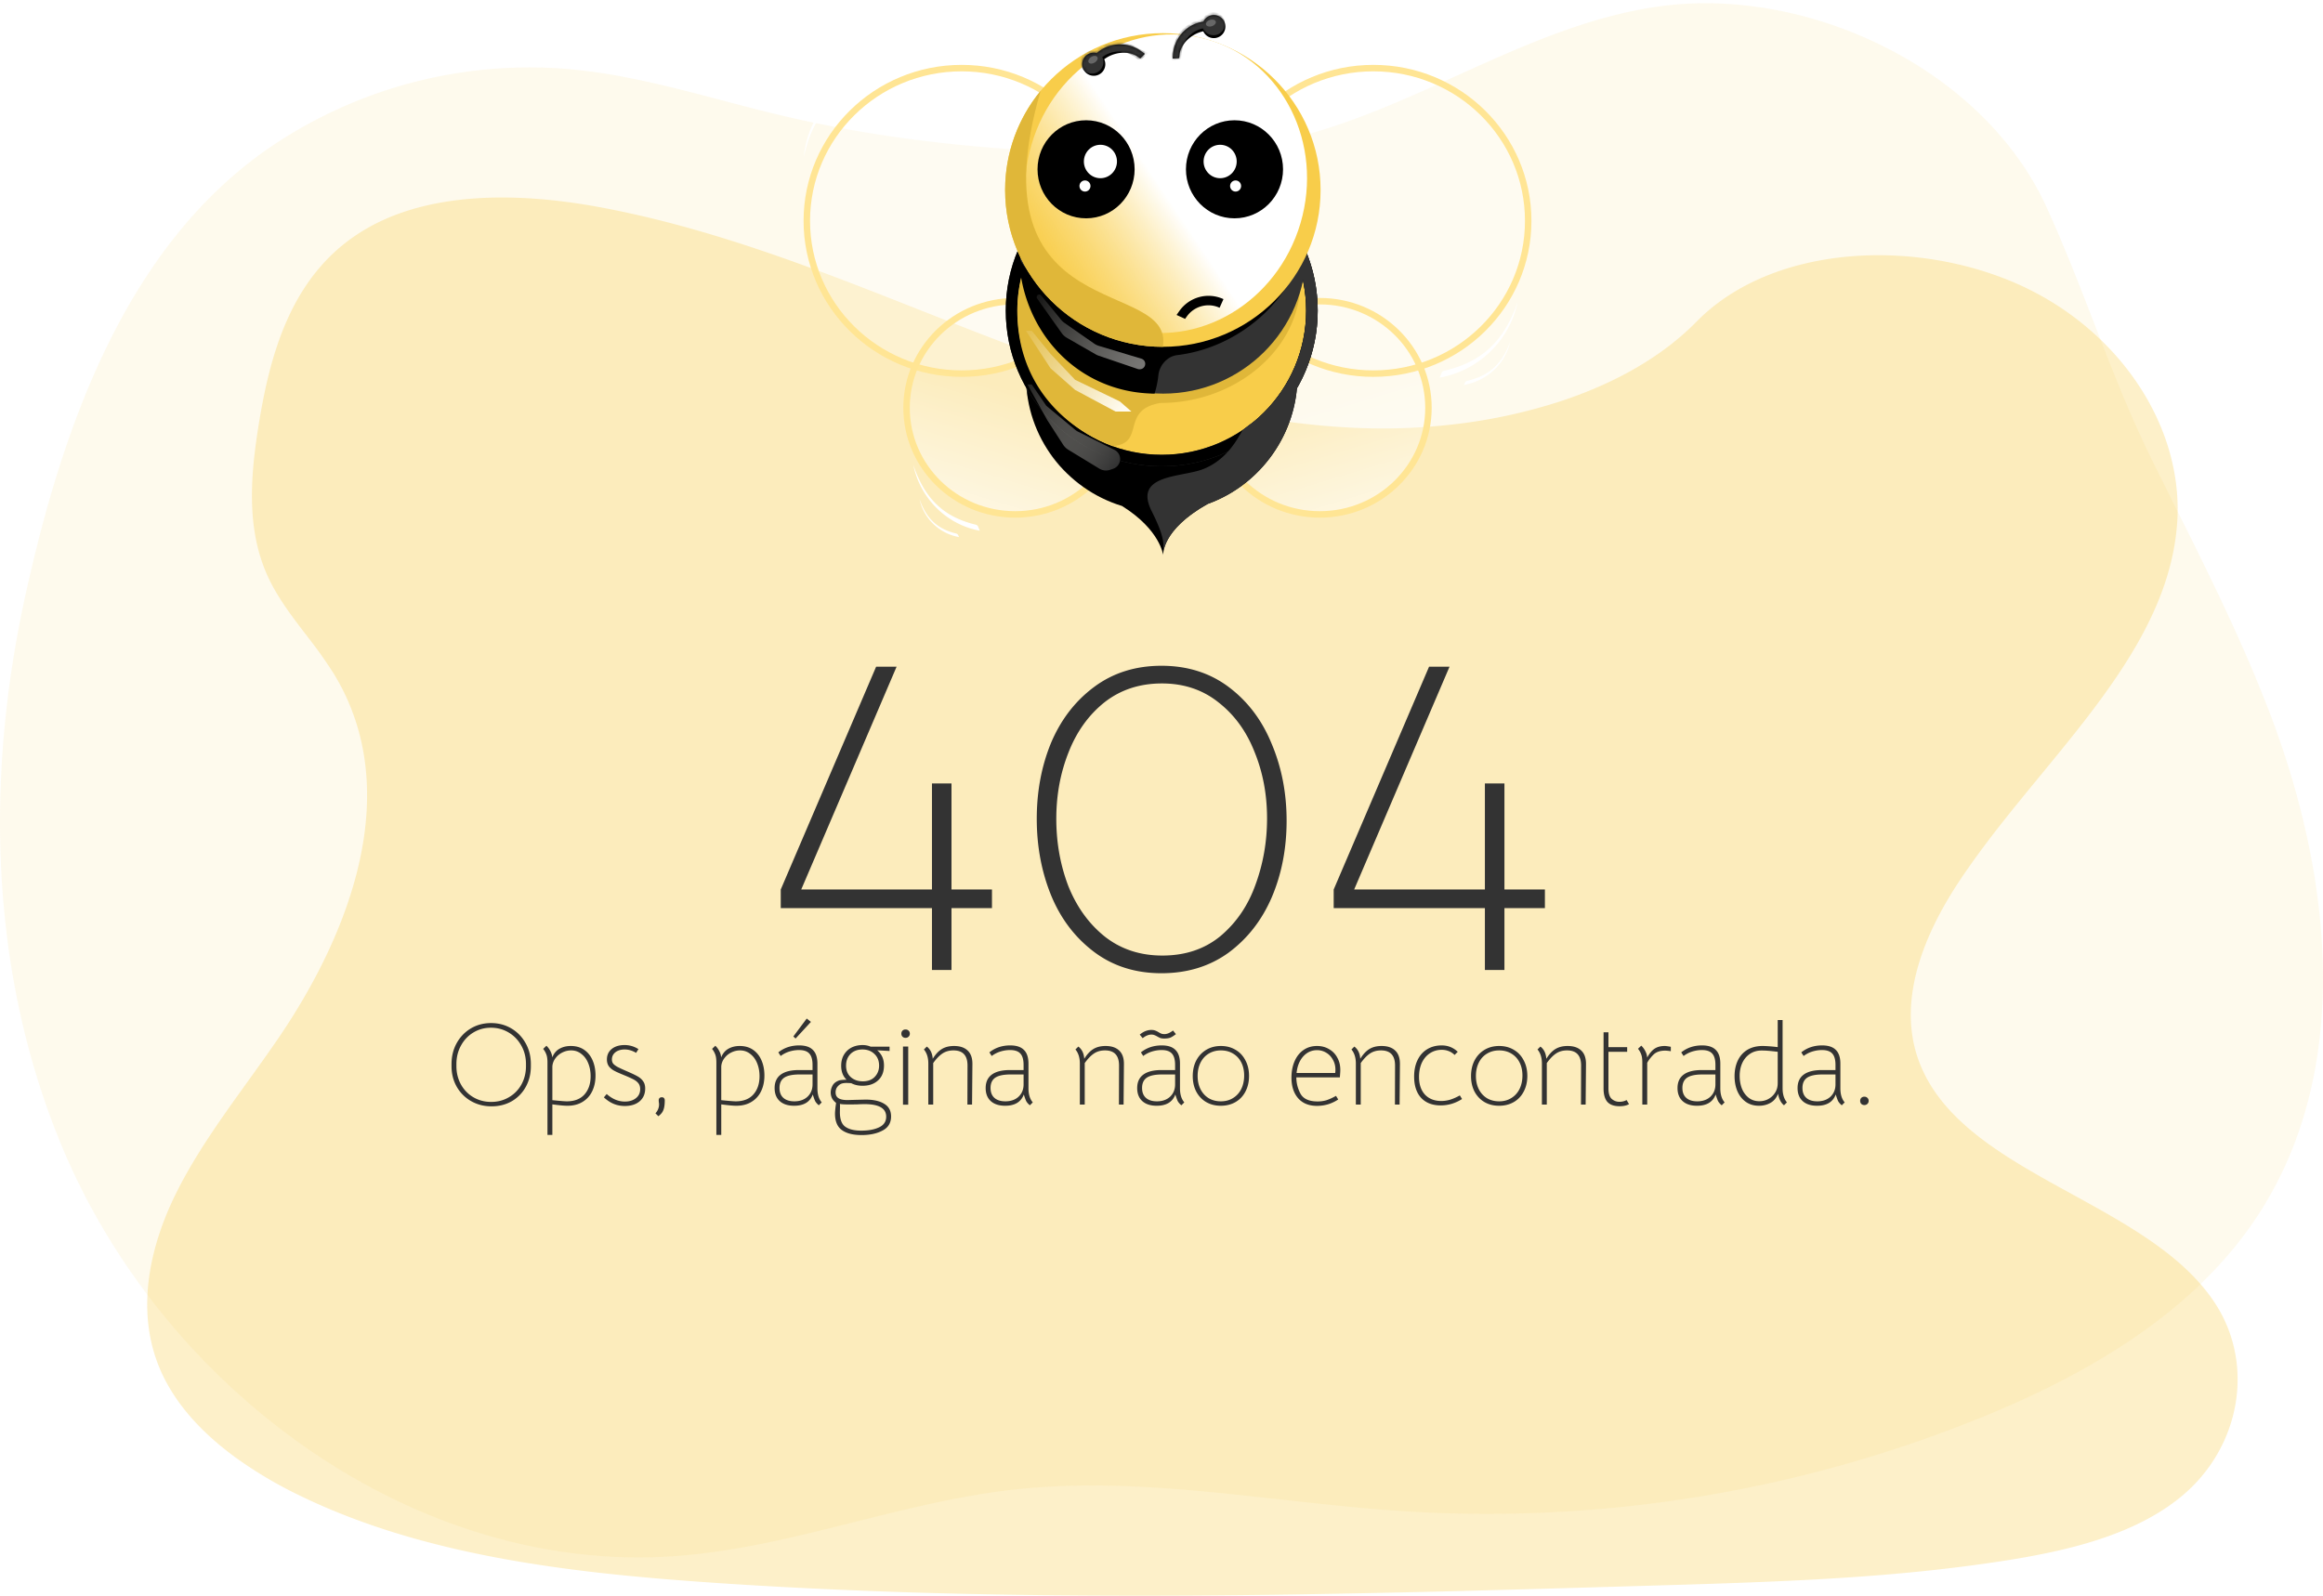 <svg xmlns="http://www.w3.org/2000/svg" xmlns:xlink="http://www.w3.org/1999/xlink" fill="none" viewBox="0 0 719 494">
  <defs>
    <path id="reuse-0" fill="#000" d="M372.464 6.7c-5.088.75-8.927 4.898-9.373 9.958l-.129 1.469 2.005-.143.096-.979c.345-3.502 3.821-6.58 7.368-7.317a3.578 3.578 0 004.634 1.84 3.57 3.57 0 001.934-4.667 3.578 3.578 0 00-6.535-.161z"/>
  </defs>
  <filter id="e" width="40.63" height="32.998" x="313.554" y="98.407" color-interpolation-filters="sRGB" filterUnits="userSpaceOnUse">
    <feFlood flood-opacity="0" result="BackgroundImageFix"/>
    <feBlend in="SourceGraphic" in2="BackgroundImageFix" result="shape"/>
    <feGaussianBlur result="effect1_foregroundBlur" stdDeviation="2"/>
  </filter>
  <filter id="g" width="36.7" height="34.636" x="314.001" y="115.023" color-interpolation-filters="sRGB" filterUnits="userSpaceOnUse">
    <feFlood flood-opacity="0" result="BackgroundImageFix"/>
    <feBlend in="SourceGraphic" in2="BackgroundImageFix" result="shape"/>
    <feGaussianBlur result="effect1_foregroundBlur" stdDeviation="2"/>
  </filter>
  <filter id="i" width="41.604" height="31.141" x="316.864" y="87.183" color-interpolation-filters="sRGB" filterUnits="userSpaceOnUse">
    <feFlood flood-opacity="0" result="BackgroundImageFix"/>
    <feBlend in="SourceGraphic" in2="BackgroundImageFix" result="shape"/>
    <feGaussianBlur result="effect1_foregroundBlur" stdDeviation="2"/>
  </filter>
  <filter id="l" width="25.302" height="13.716" x="332.366" y="11.075" color-interpolation-filters="sRGB" filterUnits="userSpaceOnUse">
    <feFlood flood-opacity="0" result="BackgroundImageFix"/>
    <feBlend in="SourceGraphic" in2="BackgroundImageFix" result="shape"/>
    <feGaussianBlur result="effect1_foregroundBlur" stdDeviation="1"/>
  </filter>
  <filter id="m" width="6.896" height="6.401" x="334.847" y="15.297" color-interpolation-filters="sRGB" filterUnits="userSpaceOnUse">
    <feFlood flood-opacity="0" result="BackgroundImageFix"/>
    <feBlend in="SourceGraphic" in2="BackgroundImageFix" result="shape"/>
    <feGaussianBlur result="effect1_foregroundBlur" stdDeviation="1"/>
  </filter>
  <filter id="o" width="21.299" height="19.142" x="359.851" y="1.773" color-interpolation-filters="sRGB" filterUnits="userSpaceOnUse">
    <feFlood flood-opacity="0" result="BackgroundImageFix"/>
    <feBlend in="SourceGraphic" in2="BackgroundImageFix" result="shape"/>
    <feGaussianBlur result="effect1_foregroundBlur" stdDeviation="1"/>
  </filter>
  <filter id="p" width="7.071" height="6.174" x="371.257" y="4.056" color-interpolation-filters="sRGB" filterUnits="userSpaceOnUse">
    <feFlood flood-opacity="0" result="BackgroundImageFix"/>
    <feBlend in="SourceGraphic" in2="BackgroundImageFix" result="shape"/>
    <feGaussianBlur result="effect1_foregroundBlur" stdDeviation="1"/>
  </filter>
  <linearGradient id="a">
    <stop offset="0" stop-color="#fff"/>
    <stop offset="1" stop-color="#fff" stop-opacity="0"/>
  </linearGradient>
  <linearGradient id="b" x1="425.412" x2="405.447" y1="188.025" y2="121.905" gradientUnits="userSpaceOnUse" xlink:href="#a"/>
  <linearGradient id="c" x1="297.306" x2="317.271" y1="188.025" y2="121.905" gradientUnits="userSpaceOnUse" xlink:href="#a"/>
  <linearGradient id="d" x1="-8.741" x2="33.977" y1="9.807" y2="60.924" gradientUnits="userSpaceOnUse">
    <stop offset="0" stop-color="#fff"/>
    <stop offset=".643" stop-color="#ffeebc" stop-opacity="0"/>
  </linearGradient>
  <linearGradient id="f" x1="344.374" x2="310.887" y1="130.977" y2="102.364" gradientUnits="userSpaceOnUse">
    <stop offset="0" stop-color="#fffcf2"/>
    <stop offset="1" stop-color="#fffcf2" stop-opacity="0"/>
  </linearGradient>
  <linearGradient id="h" x1="344.505" x2="309.111" y1="145.667" y2="119.443" gradientUnits="userSpaceOnUse">
    <stop offset="0" stop-color="#333"/>
    <stop offset="1" stop-color="#fffcf2" stop-opacity="0"/>
  </linearGradient>
  <linearGradient id="j" x1="368.064" x2="313.57" y1="128.94" y2="91.734" gradientUnits="userSpaceOnUse">
    <stop offset="0" stop-color="#8a8a8a"/>
    <stop offset="1" stop-color="#fffcf2" stop-opacity="0"/>
  </linearGradient>
  <mask id="k" width="21" height="11" x="334" y="13" maskUnits="userSpaceOnUse">
    <path fill="#000" d="M339.474 16.443c3.879-3.372 9.532-3.586 13.67-.632l1.201.857-1.413 1.428-.807-.563c-2.887-2.017-7.49-1.383-10.358.828a3.568 3.568 0 01-1.614 4.713 3.578 3.578 0 01-4.807-1.57 3.569 3.569 0 011.571-4.8 3.568 3.568 0 012.557-.261z"/>
  </mask>
  <mask id="n" width="18" height="15" x="362" y="4" maskUnits="userSpaceOnUse">
    <use xlink:href="#reuse-0"/>
  </mask>
  <path fill="#f8cd4a" d="M675.244 463.209c-14.323 11.877-34.703 16.792-54.413 19.897l-3.318.505c-20.586 3.069-41.402 4.704-62.288 5.698-11.176.541-22.351.923-33.527 1.264l-8.758.258c-11.371.338-22.764.669-34.179.994-11.175.318-22.351.616-33.526.894-14.313.349-28.625.639-42.938.87-11.175.176-22.351.298-33.526.365-14.317.082-28.629.054-42.938-.083a2254.513 2254.513 0 01-33.526-.588c-14.32-.368-28.633-.907-42.937-1.617a1466.26 1466.26 0 01-29.11-1.711l-4.417-.311c-41.626-2.999-83.998-8.379-120.425-25.382l-.982-.465a81.128 81.128 0 01-1.464-.7 131.792 131.792 0 01-19.152-11.224c-10.77-7.679-19.663-17.051-24.362-28.169-7.364-17.439-3.47-37.041 4.94-54.092 8.412-17.051 21.04-32.444 31.962-48.501 3.2-4.704 6.235-9.584 9.058-14.588 17.646-31.379 26.398-67.691 7.9-97.93a134.323 134.323 0 00-7.9-11.171c-4.51-5.88-9.099-11.76-12.199-18.268-7.228-15.146-5.676-32.179-3.04-48.36 3.529-21.514 9.999-44.685 30.22-58.126 20.981-13.958 50.761-13.253 76.8-8.231 40.484 7.755 77.851 23.988 115.572 38.629 37.72 14.64 77.234 28.028 118.707 29.468 8.909.305 17.828-.019 26.692-.97a169.335 169.335 0 0034.773-7.32c16.322-5.374 31.174-13.459 42.184-24.694 23.616-24.019 67.995-25.835 99.992-11.33 30.532 13.84 50.278 43.132 48.819 72.389-1.659 32.567-26.057 59.343-48.414 86.807a527.592 527.592 0 00-7.993 10.03 343.94 343.94 0 00-4.282 5.645c-2.453 3.328-4.823 6.673-7.058 10.06-11.423 17.362-19.498 38.217-11.634 56.961 4.411 10.496 12.828 18.504 22.974 25.494 22.733 15.658 54.113 26.194 68.229 48.113 12.164 18.891 7.659 44.391-10.516 59.49z" opacity=".3"/>
  <path fill="#f8cd4a" d="M195.068 24.198a175.593 175.593 0 00-19.933-2.884c-32.379-2.553-64.661 6-91.482 24.236-44.923 30.714-64.387 87.2-75.64 138.051-12.704 57.087-11.362 118.34 11.75 172.716 31.603 74.367 109.014 131.561 189.899 125.378 35.212-2.671 68.733-16.545 103.837-20.498 40.322-4.54 80.832 4.113 121.328 6.677a406.913 406.913 0 00178.847-29.218c33.347-13.607 66.063-32.81 85.553-62.989 29.149-45.176 22.442-104.973 3.206-155.17-10.208-26.707-23.528-52.159-36.217-77.799-12.69-25.639-21.087-53.094-32.891-78.786-19.772-43.026-74.299-68.425-120.094-61.895-40.362 5.742-75.024 31.97-114.742 41.13-18.86 4.34-38.404 4.727-57.76 4.273-32.837-.761-65.728-3.886-97.693-11.404-16.03-3.726-31.858-8.627-47.968-11.818z" opacity=".1"/>
  <path fill="#fff" fill-opacity=".2" stroke="#ffe594" stroke-width="2" d="M377.15 68.375c0 26.106 21.445 47.292 47.925 47.292 26.481 0 47.925-21.186 47.925-47.292s-21.444-47.291-47.925-47.291c-26.48 0-47.925 21.185-47.925 47.291z"/>
  <path fill="url(#b)" stroke="#ffe594" stroke-width="2" d="M374.875 126.247c0 18.212 15.038 33.006 33.627 33.006 18.588 0 33.626-14.794 33.626-33.006 0-18.211-15.038-33.005-33.626-33.005-18.589 0-33.627 14.794-33.627 33.005z"/>
  <path fill="#fff" d="M469.685 93.627c-2.434 11.612-11.787 21.055-24.093 23.281l.632-1.512c.125-.299.39-.519.706-.593 10.902-2.556 18.327-8.34 22.755-21.176zM467.423 105.768c-1.445 6.68-6.997 12.112-14.303 13.392l.29-.672c.127-.296.392-.512.706-.585 6.362-1.494 10.706-4.828 13.307-12.135zM248.777 48.658c1.044-11.818 9.215-22.297 21.172-25.959l-.449 1.576a1.013 1.013 0 01-.631.672c-10.523 3.824-17.212 10.443-20.092 23.711zM249.588 36.335c.645-6.803 5.516-12.852 12.62-14.985l-.208.701a1.02 1.02 0 01-.633.665c-6.141 2.234-10.06 6.056-11.779 13.619z"/>
  <path fill="#fff" fill-opacity=".3" stroke="#ffe594" stroke-width="2" d="M345.568 68.375c0 26.106-21.444 47.292-47.925 47.292-26.48 0-47.925-21.186-47.925-47.292s21.445-47.291 47.925-47.291c26.481 0 47.925 21.185 47.925 47.291z"/>
  <path fill="url(#c)" stroke="#ffe594" stroke-width="2" d="M347.843 126.247c0 18.212-15.038 33.006-33.626 33.006-18.589 0-33.627-14.794-33.627-33.006 0-18.211 15.038-33.005 33.627-33.005 18.588 0 33.626 14.794 33.626 33.005z"/>
  <path fill="#fff" d="M282.689 143.948c2.078 10.151 10.059 18.406 20.562 20.352l-.514-1.258a1.017 1.017 0 00-.703-.601c-9.263-2.243-15.576-7.302-19.345-18.493zM284.619 154.562c1.234 5.839 5.972 10.587 12.207 11.707l-.221-.524a1.023 1.023 0 00-.704-.594c-5.389-1.314-9.072-4.231-11.282-10.589z"/>
  <path fill="#000" d="M347.29 156.646c-17.214-5.246-29.736-21.232-29.736-40.14 0-23.175 18.812-41.962 42.017-41.962s42.017 18.787 42.017 41.962c0 17.621-11.32 33.553-27.741 39.477-14.509 8.109-13.829 15.876-13.829 15.876s-.852-7.797-12.728-15.213z"/>
  <ellipse fill="#333" rx="48.275" ry="48.211" transform="matrix(-1 0 0 1 359.571 96.158)"/>
  <ellipse fill="#f8cd4a" rx="44.699" ry="44.64" transform="matrix(-1 0 0 1 359.571 96.158)"/>
  <path fill="#000" fill-rule="evenodd" d="M359.571 144.369c-26.661 0-48.275-21.585-48.275-48.211 0-26.627 21.614-48.212 48.275-48.212s48.275 21.585 48.275 48.212c0 26.626-21.614 48.211-48.275 48.211zm0-3.571c-24.686 0-44.699-19.986-44.699-44.64s20.013-44.64 44.699-44.64c24.687 0 44.699 19.986 44.699 44.64s-20.012 44.64-44.699 44.64z" clip-rule="evenodd"/>
  <path fill="#333" d="M317.714 120.193c.076.871.179 1.735.307 2.59-.081-1.096-.051-1.828-.031-2.118a44.662 44.662 0 01-.276-.472zM384.602 133.209c3.262-3.139 14.542-9.06 16.819-13.004-1.455 16.119-12.311 30.272-27.574 35.778-11.099 6.203-13.31 12.206-13.736 14.685.136-2.887-.093-5.318-3.669-12.461-5.776-11.537 9.396-10.329 16.092-13.031 7.496-3.025 10.616-9.671 12.068-11.967zM324.001 138.852c1.535 2.336 3.456 4.798 5.861 7.326a42.132 42.132 0 01-5.861-7.326zM344.342 155.626c.411.145.845.304 1.31.484-.44-.154-.877-.316-1.31-.484z"/>
  <path fill="#e0b739" d="M401.18 77.902c-4.706-16.197-21.362-28.17-41.188-28.17-19.898 0-36.603 12.06-41.238 28.346a44.432 44.432 0 00-3.882 18.22c0 20.105 11.714 34.923 29.502 41.821 10.339-.856 2.283-11.066 14.505-13.319.166-.031.346-.046.515-.047 23.363-.128 43.114-16.873 43.114-37.51 0-1.147-.058-2.281-.172-3.402h1.04a44.379 44.379 0 00-2.196-5.939z"/>
  <path fill="#333" d="M337.433 53.303h9.581a44.763 44.763 0 0112.557-1.785c4.359 0 8.573.623 12.557 1.785h9.58a48.118 48.118 0 00-22.137-5.356 48.12 48.12 0 00-22.138 5.356zM386.39 56.065v4.377c10.857 8.145 17.88 21.111 17.88 35.716 0 14.604-7.023 27.571-17.88 35.715v4.377c12.937-8.648 21.455-23.377 21.455-40.092s-8.518-31.444-21.455-40.093z"/>
  <ellipse fill="#333" rx="44.252" ry="44.194" transform="matrix(-1 0 0 1 360.018 77.669)"/>
  <path fill="#000" d="M322.463 87.956a43.952 43.952 0 01-5.802-21.893c0-24.408 19.812-44.194 44.251-44.194 24.44 0 44.252 19.786 44.252 44.194 0 22.362-18.847 41.226-40.799 43.875-3.081.372-5.507 3.153-5.832 6.24-.345 3.287-1.192 5.682-1.192 5.682-23.568-.233-40.938-18.865-41.973-42.203 1.513 3.162 4.021 5.896 7.095 8.299z"/>
  <ellipse fill="#f8cd4a" rx="48.821" ry="48.554" transform="matrix(-1 0 0 1 359.918 58.817)"/>
  <ellipse fill="url(#d)" rx="43.353" ry="46.43" transform="matrix(-.96 -.281 -.282 .96 360.912 56.875)"/>
  <path fill="#e0b739" d="M311.097 58.817c0 26.816 21.858 48.554 48.822 48.554 3.675-21.927-59.35-5.41-37.827-79.252-6.872 8.365-10.995 19.053-10.995 30.698z"/>
  <g filter="url(#e)">
    <path fill="url(#f)" d="M325.153 114.014l-7.599-11.607h1.788l5.811 7.143 7.599 8.035 13.857 6.696 3.576 3.125h-4.917l-12.516-6.696z"/>
  </g>
  <g filter="url(#g)">
    <path fill="url(#h)" d="M324.153 130.075l-6.152-11.052h1.341l4.501 6.599 8.91 7.412c.296.246.62.457.964.629l11.222 5.604a3.18 3.18 0 01-.39 5.855l-.949.324a3.967 3.967 0 01-3.344-.364l-9.598-5.844a4.997 4.997 0 01-1.602-1.561z"/>
  </g>
  <g filter="url(#i)">
    <path fill="url(#j)" d="M328.62 103.136l-7.61-10.72a.781.781 0 011.241-.948l6.225 7.578c.291.354.629.666 1.005.928l9.198 6.412c.433.302.912.533 1.417.686l13.18 3.97c.187.057.363.145.519.262 1.237.925.667 2.888-.873 3.006l-.111.008a1.7 1.7 0 01-.683-.086l-12.097-4.118a5.008 5.008 0 01-.88-.398l-8.944-5.139a5.01 5.01 0 01-1.587-1.441z"/>
  </g>
  <path fill="#000" d="M367.373 97.921l-.574.8-2.636-1.215.848-1.207c3.036-4.323 8.755-5.96 13.669-3.697l-1.204 2.678a8.2 8.2 0 00-10.103 2.641zM339.474 16.443c3.879-3.372 9.532-3.586 13.67-.632l1.201.857-1.413 1.428-.807-.563c-2.887-2.017-7.49-1.383-10.358.828a3.568 3.568 0 01-1.614 4.713 3.578 3.578 0 01-4.807-1.57 3.569 3.569 0 011.571-4.8 3.568 3.568 0 012.557-.261z"/>
  <g filter="url(#l)" mask="url(#k)">
    <path fill="#333" d="M338.881 15.774c3.88-3.372 9.533-3.585 13.671-.632l3.116 1.196-3.013 2.663-1.791-1.546a8.2 8.2 0 00-9.689.238 3.57 3.57 0 01-1.615 4.712 3.579 3.579 0 01-4.807-1.57 3.57 3.57 0 011.572-4.8 3.565 3.565 0 012.556-.261z"/>
  </g>
  <g filter="url(#m)">
    <ellipse fill="#676767" rx="1.578" ry="1.023" transform="matrix(.852 -.523 .524 .851 338.295 18.497)"/>
  </g>
  <ellipse cx="336.156" cy="52.41" fill="#000" rx="15.026" ry="15.178"/>
  <ellipse cx="340.596" cy="49.996" fill="#fff" rx="5.123" ry="5.174"/>
  <ellipse cx="335.815" cy="57.585" fill="#fff" rx="1.708" ry="1.725"/>
  <ellipse fill="#000" rx="15.026" ry="15.178" transform="matrix(-1 0 0 1 382.092 52.41)"/>
  <ellipse fill="#fff" rx="5.123" ry="5.174" transform="matrix(-1 0 0 1 377.652 49.996)"/>
  <ellipse fill="#fff" rx="1.708" ry="1.725" transform="matrix(-1 0 0 1 382.433 57.585)"/>
  <use xlink:href="#reuse-0"/>
  <g filter="url(#o)" mask="url(#n)">
    <path fill="#333" d="M372.341 5.816c-5.088.749-8.928 4.898-9.373 9.958l-1.117 3.141 3.984-.553-.01-2.364a8.185 8.185 0 016.483-7.195 3.577 3.577 0 004.634 1.84 3.57 3.57 0 001.933-4.666 3.577 3.577 0 00-6.534-.161z"/>
  </g>
  <g filter="url(#p)">
    <ellipse fill="#676767" rx="1.578" ry="1.023" transform="matrix(-.952 .306 .307 .952 374.792 7.143)"/>
  </g>
  <g fill="#333">
    <path d="M288.454 281.136h-46.8v-5.76l29.52-68.976h6.336l-29.52 68.976h40.464v-32.832h6.048v32.832h12.528v5.76h-12.528v19.152h-6.048zM359.485 301.296c-8.064 0-15.024-2.208-20.88-6.624s-10.272-10.224-13.248-17.424c-2.976-7.296-4.464-15.216-4.464-23.76s1.488-16.416 4.464-23.616c3.072-7.2 7.536-12.96 13.392-17.28s12.768-6.48 20.736-6.48c8.064 0 15.024 2.208 20.88 6.624s10.272 10.272 13.248 17.568c3.072 7.296 4.608 15.216 4.608 23.76 0 8.64-1.536 16.56-4.608 23.76-3.072 7.104-7.536 12.816-13.392 17.136-5.856 4.224-12.768 6.336-20.736 6.336zm.288-5.472c7.104 0 13.104-2.016 18-6.048 4.896-4.128 8.496-9.408 10.8-15.84 2.4-6.528 3.6-13.392 3.6-20.592 0-7.392-1.296-14.256-3.888-20.592-2.496-6.336-6.192-11.424-11.088-15.264-4.896-3.936-10.752-5.904-17.568-5.904-6.912 0-12.864 1.968-17.856 5.904-4.896 3.936-8.592 9.12-11.088 15.552-2.496 6.336-3.744 13.152-3.744 20.448 0 7.392 1.248 14.352 3.744 20.88 2.592 6.432 6.336 11.616 11.232 15.552 4.992 3.936 10.944 5.904 17.856 5.904zM459.595 281.136h-46.8v-5.76l29.52-68.976h6.336l-29.52 68.976h40.464v-32.832h6.048v32.832h12.528v5.76h-12.528v19.152h-6.048zM152.14 342.504c-2.328 0-4.44-.54-6.336-1.62a11.88 11.88 0 01-4.428-4.428c-1.08-1.896-1.62-4.02-1.62-6.372v-.684c0-2.376.528-4.524 1.584-6.444 1.08-1.944 2.544-3.468 4.392-4.572 1.872-1.104 3.96-1.656 6.264-1.656s4.392.552 6.264 1.656 3.348 2.628 4.428 4.572c1.08 1.92 1.62 4.068 1.62 6.444v.684c0 2.376-.528 4.512-1.584 6.408a11.431 11.431 0 01-4.32 4.428c-1.848 1.056-3.936 1.584-6.264 1.584zm-.108-1.368c2.016 0 3.84-.48 5.472-1.44a10.274 10.274 0 003.888-3.96c.936-1.704 1.404-3.588 1.404-5.652v-.684c0-2.088-.48-3.984-1.44-5.688-.96-1.728-2.268-3.084-3.924-4.068s-3.48-1.476-5.472-1.476-3.804.492-5.436 1.476-2.916 2.34-3.852 4.068c-.936 1.704-1.404 3.6-1.404 5.688v.684c0 2.064.468 3.948 1.404 5.652.936 1.68 2.22 3 3.852 3.96 1.656.96 3.492 1.44 5.508 1.44zM176.651 323.82c1.656 0 3.06.408 4.212 1.224s2.016 1.92 2.592 3.312c.576 1.368.864 2.904.864 4.608 0 1.848-.348 3.48-1.044 4.896a7.587 7.587 0 01-2.988 3.276c-1.296.792-2.856 1.188-4.68 1.188-.96 0-2.508-.144-4.644-.432v9.468h-1.512v-22.356c0-1.056-.108-1.884-.324-2.484a6.132 6.132 0 00-1.008-1.8l1.008-.972c.504.48.912 1.032 1.224 1.656.336.624.528 1.272.576 1.944.504-1.224 1.248-2.112 2.232-2.664 1.008-.576 2.172-.864 3.492-.864zm-1.224 17.136c2.376 0 4.2-.708 5.472-2.124 1.272-1.44 1.908-3.324 1.908-5.652 0-1.44-.24-2.76-.72-3.96-.48-1.224-1.188-2.196-2.124-2.916-.912-.744-1.98-1.116-3.204-1.116-.936 0-1.836.216-2.7.648a5.786 5.786 0 00-2.124 1.764 4.652 4.652 0 00-.972 2.556v10.44c2.4.24 3.888.36 4.464.36zM193.392 342.396c-1.224 0-2.364-.216-3.42-.648s-2.076-1.104-3.06-2.016l.864-1.044c1.752 1.56 3.636 2.34 5.652 2.34 1.368 0 2.496-.348 3.384-1.044s1.332-1.632 1.332-2.808c0-.744-.192-1.356-.576-1.836s-.912-.888-1.584-1.224c-.648-.336-1.644-.78-2.988-1.332-1.248-.504-2.208-.936-2.88-1.296s-1.224-.816-1.656-1.368c-.408-.576-.612-1.284-.612-2.124 0-1.344.492-2.424 1.476-3.24 1.008-.816 2.34-1.224 3.996-1.224a7.83 7.83 0 014.284 1.26l-.72 1.152c-1.176-.696-2.352-1.044-3.528-1.044s-2.136.288-2.88.864c-.72.576-1.08 1.32-1.08 2.232 0 .504.132.936.396 1.296.288.336.756.684 1.404 1.044.648.336 1.668.804 3.06 1.404 1.44.624 2.508 1.14 3.204 1.548s1.236.9 1.62 1.476c.408.576.612 1.32.612 2.232 0 1.656-.576 2.976-1.728 3.96-1.152.96-2.676 1.44-4.572 1.44zM202.872 344.664c.36-.384.636-.816.828-1.296s.288-.96.288-1.44c0-.24-.024-.48-.072-.72a7.227 7.227 0 01-.036-.54c0-.312.084-.552.252-.72s.408-.252.72-.252.54.096.684.288c.144.168.216.396.216.684 0 1.272-.144 2.268-.432 2.988-.24.672-.756 1.308-1.548 1.908zM228.928 323.82c1.656 0 3.06.408 4.212 1.224s2.016 1.92 2.592 3.312c.576 1.368.864 2.904.864 4.608 0 1.848-.348 3.48-1.044 4.896a7.587 7.587 0 01-2.988 3.276c-1.296.792-2.856 1.188-4.68 1.188-.96 0-2.508-.144-4.644-.432v9.468h-1.512v-22.356c0-1.056-.108-1.884-.324-2.484a6.132 6.132 0 00-1.008-1.8l1.008-.972c.504.48.912 1.032 1.224 1.656.336.624.528 1.272.576 1.944.504-1.224 1.248-2.112 2.232-2.664 1.008-.576 2.172-.864 3.492-.864zm-1.224 17.136c2.376 0 4.2-.708 5.472-2.124 1.272-1.44 1.908-3.324 1.908-5.652 0-1.44-.24-2.76-.72-3.96-.48-1.224-1.188-2.196-2.124-2.916-.912-.744-1.98-1.116-3.204-1.116-.936 0-1.836.216-2.7.648a5.786 5.786 0 00-2.124 1.764 4.652 4.652 0 00-.972 2.556v10.44c2.4.24 3.888.36 4.464.36zM253.436 342.18c-.528-.432-.912-.876-1.152-1.332-.216-.48-.456-1.152-.72-2.016-.864 2.328-2.784 3.492-5.76 3.492-1.92 0-3.408-.48-4.464-1.44s-1.584-2.304-1.584-4.032c0-1.848.636-3.24 1.908-4.176s3.144-1.404 5.616-1.404h4.212v-1.584c0-1.608-.324-2.772-.972-3.492-.648-.744-1.716-1.116-3.204-1.116a10.18 10.18 0 00-3.024.468 8.756 8.756 0 00-2.664 1.368l-.72-1.116c1.8-1.44 3.948-2.16 6.444-2.16 1.92 0 3.336.468 4.248 1.404.936.912 1.404 2.328 1.404 4.248v7.632c0 1.872.444 3.324 1.332 4.356zm-7.596-1.224c1.704 0 3.072-.48 4.104-1.44 1.032-.984 1.548-2.256 1.548-3.816v-3.06h-4.032c-2.184 0-3.768.336-4.752 1.008-.96.672-1.44 1.728-1.44 3.168 0 1.344.408 2.376 1.224 3.096.816.696 1.932 1.044 3.348 1.044zm-.288-20.088l4.14-5.544 1.296 1.044-4.752 5.148zM266.656 351.396c-2.64 0-4.668-.516-6.084-1.548-1.416-1.008-2.124-2.712-2.124-5.112 0-.384.06-1.116.18-2.196.048-.264.096-.636.144-1.116a4.194 4.194 0 01-1.224-1.368 4.05 4.05 0 01-.432-1.836c0-.672.168-1.344.504-2.016.336-.696.924-1.224 1.764-1.584.312-.144.636-.228.972-.252.336-.048.888-.084 1.656-.108-1.104-1.08-1.656-2.52-1.656-4.32 0-1.32.288-2.46.864-3.42.6-.984 1.392-1.728 2.376-2.232 1.008-.504 2.136-.756 3.384-.756.912 0 1.752.168 2.52.504h5.832v1.332l-3.816-.216c.72.624 1.248 1.32 1.584 2.088s.504 1.644.504 2.628c0 1.968-.612 3.504-1.836 4.608-1.2 1.104-2.796 1.656-4.788 1.656-1.344 0-2.508-.264-3.492-.792-.528-.048-1.032-.072-1.512-.072s-.912.048-1.296.144c-.528.144-1.008.468-1.44.972-.408.48-.612 1.08-.612 1.8 0 .816.3 1.416.9 1.8s1.524.576 2.772.576l2.52-.072 3.096-.072c2.448 0 4.368.432 5.76 1.296 1.416.84 2.124 2.148 2.124 3.924 0 1.992-.876 3.444-2.628 4.356-1.728.936-3.9 1.404-6.516 1.404zm.396-16.632c1.584 0 2.82-.468 3.708-1.404s1.332-2.088 1.332-3.456c0-1.512-.492-2.724-1.476-3.636-.96-.912-2.184-1.368-3.672-1.368-1.536 0-2.772.468-3.708 1.404-.912.936-1.368 2.136-1.368 3.6 0 1.512.492 2.7 1.476 3.564s2.22 1.296 3.708 1.296zm-.468 15.264c2.256 0 4.104-.348 5.544-1.044s2.16-1.788 2.16-3.276c0-2.592-2.232-3.888-6.696-3.888-.576 0-1.32.024-2.232.072l-2.196.036c-.696 0-1.332-.012-1.908-.036s-1.008-.072-1.296-.144c.024.12.036.36.036.72l-.036 1.836c0 2.208.552 3.708 1.656 4.5 1.128.816 2.784 1.224 4.968 1.224zM279.485 324h1.62v18h-1.62zm.792-2.7c-.384 0-.696-.12-.936-.36s-.36-.552-.36-.936.12-.696.36-.936.552-.36.936-.36.696.12.936.36c.264.24.396.552.396.936s-.132.696-.396.936c-.24.24-.552.36-.936.36zM287.329 329.256c0-1.824-.456-3.276-1.368-4.356l.9-.9c1.104.84 1.716 2.1 1.836 3.78.84-1.368 1.764-2.364 2.772-2.988 1.032-.648 2.304-.972 3.816-.972 1.848 0 3.264.48 4.248 1.44.984.936 1.464 2.34 1.44 4.212l-.108 12.492h-1.44l.036-12.096c0-3.12-1.452-4.68-4.356-4.68-1.32 0-2.46.324-3.42.972-.936.624-1.884 1.608-2.844 2.952v12.852h-1.512zM318.757 342.18c-.528-.432-.912-.876-1.152-1.332-.216-.48-.456-1.152-.72-2.016-.864 2.328-2.784 3.492-5.76 3.492-1.92 0-3.408-.48-4.464-1.44s-1.584-2.304-1.584-4.032c0-1.848.636-3.24 1.908-4.176s3.144-1.404 5.616-1.404h4.212v-1.584c0-1.608-.324-2.772-.972-3.492-.648-.744-1.716-1.116-3.204-1.116a10.18 10.18 0 00-3.024.468 8.756 8.756 0 00-2.664 1.368l-.72-1.116c1.8-1.44 3.948-2.16 6.444-2.16 1.92 0 3.336.468 4.248 1.404.936.912 1.404 2.328 1.404 4.248v7.632c0 1.872.444 3.324 1.332 4.356zm-7.596-1.224c1.704 0 3.072-.48 4.104-1.44 1.032-.984 1.548-2.256 1.548-3.816v-3.06h-4.032c-2.184 0-3.768.336-4.752 1.008-.96.672-1.44 1.728-1.44 3.168 0 1.344.408 2.376 1.224 3.096.816.696 1.932 1.044 3.348 1.044zM334.228 329.256c0-1.824-.457-3.276-1.369-4.356l.901-.9c1.104.84 1.716 2.1 1.836 3.78.84-1.368 1.764-2.364 2.772-2.988 1.032-.648 2.304-.972 3.816-.972 1.848 0 3.264.48 4.248 1.44.984.936 1.464 2.34 1.44 4.212l-.108 12.492h-1.44l.036-12.096c0-3.12-1.452-4.68-4.356-4.68-1.32 0-2.46.324-3.42.972-.936.624-1.884 1.608-2.844 2.952v12.852h-1.512zM365.655 342.18c-.528-.432-.912-.876-1.152-1.332-.216-.48-.456-1.152-.72-2.016-.864 2.328-2.784 3.492-5.76 3.492-1.92 0-3.408-.48-4.464-1.44s-1.584-2.304-1.584-4.032c0-1.848.636-3.24 1.908-4.176s3.144-1.404 5.616-1.404h4.212v-1.584c0-1.608-.324-2.772-.972-3.492-.648-.744-1.716-1.116-3.204-1.116a10.18 10.18 0 00-3.024.468 8.756 8.756 0 00-2.664 1.368l-.72-1.116c1.8-1.44 3.948-2.16 6.444-2.16 1.92 0 3.336.468 4.248 1.404.936.912 1.404 2.328 1.404 4.248v7.632c0 1.872.444 3.324 1.332 4.356zm-7.596-1.224c1.704 0 3.072-.48 4.104-1.44 1.032-.984 1.548-2.256 1.548-3.816v-3.06h-4.032c-2.184 0-3.768.336-4.752 1.008-.96.672-1.44 1.728-1.44 3.168 0 1.344.408 2.376 1.224 3.096.816.696 1.932 1.044 3.348 1.044zm-5.292-20.664c.696-.552 1.32-.924 1.872-1.116a4.8 4.8 0 011.692-.324c.48 0 .876.06 1.188.18.336.12.684.288 1.044.504s.66.372.9.468c.264.096.576.144.936.144.816 0 1.704-.372 2.664-1.116l.9 1.116c-.648.504-1.212.864-1.692 1.08-.48.192-1.128.288-1.944.288-.456 0-.84-.048-1.152-.144a9.797 9.797 0 01-1.008-.504 5.97 5.97 0 00-.9-.432c-.24-.096-.54-.144-.9-.144a3.28 3.28 0 00-1.26.252c-.408.144-.888.432-1.44.864zM377.848 342.324c-1.704 0-3.216-.384-4.536-1.152-1.296-.768-2.316-1.848-3.06-3.24-.72-1.392-1.08-2.988-1.08-4.788 0-1.824.36-3.432 1.08-4.824.744-1.416 1.776-2.52 3.096-3.312s2.832-1.188 4.536-1.188 3.216.396 4.536 1.188c1.32.768 2.34 1.86 3.06 3.276.744 1.392 1.116 3 1.116 4.824 0 1.8-.372 3.408-1.116 4.824-.72 1.392-1.74 2.472-3.06 3.24s-2.844 1.152-4.572 1.152zm.036-1.368c1.416 0 2.664-.336 3.744-1.008 1.104-.672 1.956-1.608 2.556-2.808.6-1.224.9-2.616.9-4.176 0-1.536-.3-2.892-.9-4.068s-1.452-2.088-2.556-2.736c-1.08-.648-2.328-.972-3.744-.972s-2.676.336-3.78 1.008c-1.08.648-1.92 1.572-2.52 2.772s-.9 2.58-.9 4.14c0 1.536.3 2.904.9 4.104.6 1.176 1.44 2.1 2.52 2.772 1.104.648 2.364.972 3.78.972zM401.237 333.54c0 1.776.432 3.468 1.296 5.076.888 1.584 2.652 2.376 5.292 2.376.984 0 1.908-.132 2.772-.396.864-.288 1.836-.732 2.916-1.332l.684 1.116a12.277 12.277 0 01-3.096 1.476 12.167 12.167 0 01-3.492.504c-2.496 0-4.44-.792-5.832-2.376-1.368-1.584-2.052-3.708-2.052-6.372 0-1.896.324-3.588.972-5.076s1.56-2.64 2.736-3.456c1.2-.84 2.604-1.26 4.212-1.26 1.392 0 2.628.324 3.708.972a6.42 6.42 0 012.556 2.628c.624 1.104.936 2.376.936 3.816 0 .432-.048 1.2-.144 2.304zm12.024-1.368c.048-.264.072-.6.072-1.008 0-1.152-.264-2.184-.792-3.096-.504-.936-1.188-1.656-2.052-2.16a5.35 5.35 0 00-2.844-.792c-1.68 0-3.108.648-4.284 1.944-1.152 1.296-1.836 3-2.052 5.112zM419.657 329.256c0-1.824-.456-3.276-1.368-4.356l.9-.9c1.104.84 1.716 2.1 1.836 3.78.84-1.368 1.764-2.364 2.772-2.988 1.032-.648 2.304-.972 3.816-.972 1.848 0 3.264.48 4.248 1.44.984.936 1.464 2.34 1.44 4.212l-.108 12.492h-1.44l.036-12.096c0-3.12-1.452-4.68-4.356-4.68-1.32 0-2.46.324-3.42.972-.936.624-1.884 1.608-2.844 2.952v12.852h-1.512zM445.937 342.216c-2.592 0-4.62-.78-6.084-2.34-1.44-1.584-2.16-3.78-2.16-6.588 0-1.944.348-3.636 1.044-5.076.696-1.464 1.692-2.592 2.988-3.384s2.796-1.188 4.5-1.188c1.92 0 3.576.66 4.968 1.98l-.972.972c-.576-.552-1.188-.948-1.836-1.188-.648-.264-1.368-.396-2.16-.396-1.368 0-2.592.36-3.672 1.08-1.056.696-1.884 1.68-2.484 2.952-.576 1.272-.864 2.724-.864 4.356 0 2.304.612 4.128 1.836 5.472 1.248 1.32 2.94 1.98 5.076 1.98.888 0 1.788-.132 2.7-.396.936-.288 1.944-.732 3.024-1.332l.684 1.116a12.766 12.766 0 01-3.168 1.476 12.17 12.17 0 01-3.42.504zM463.98 342.324c-1.704 0-3.215-.384-4.535-1.152-1.296-.768-2.317-1.848-3.061-3.24-.72-1.392-1.079-2.988-1.079-4.788 0-1.824.359-3.432 1.079-4.824.744-1.416 1.776-2.52 3.096-3.312s2.833-1.188 4.537-1.188 3.215.396 4.535 1.188c1.32.768 2.341 1.86 3.061 3.276.744 1.392 1.116 3 1.116 4.824 0 1.8-.372 3.408-1.116 4.824-.72 1.392-1.741 2.472-3.061 3.24s-2.844 1.152-4.572 1.152zm.037-1.368c1.416 0 2.663-.336 3.743-1.008 1.104-.672 1.956-1.608 2.556-2.808.6-1.224.9-2.616.9-4.176 0-1.536-.3-2.892-.9-4.068s-1.452-2.088-2.556-2.736c-1.08-.648-2.327-.972-3.743-.972s-2.676.336-3.78 1.008c-1.08.648-1.921 1.572-2.521 2.772s-.9 2.58-.9 4.14c0 1.536.3 2.904.9 4.104.6 1.176 1.441 2.1 2.521 2.772 1.104.648 2.364.972 3.78.972zM477.243 329.256c0-1.824-.456-3.276-1.368-4.356l.9-.9c1.104.84 1.716 2.1 1.836 3.78.84-1.368 1.764-2.364 2.772-2.988 1.032-.648 2.304-.972 3.816-.972 1.848 0 3.264.48 4.248 1.44.984.936 1.464 2.34 1.44 4.212l-.108 12.492h-1.44l.036-12.096c0-3.12-1.452-4.68-4.356-4.68-1.32 0-2.46.324-3.42.972-.936.624-1.884 1.608-2.844 2.952v12.852h-1.512zM501.255 342.468c-1.68 0-2.928-.444-3.744-1.332-.792-.912-1.188-2.304-1.188-4.176v-17.388h1.512v4.608h5.796v1.44h-5.796v11.34c0 1.536.336 2.616 1.008 3.24.696.6 1.488.9 2.376.9.816 0 1.56-.18 2.232-.54l.756 1.26c-.72.432-1.704.648-2.952.648zM515.268 323.82c.336 0 .96.084 1.872.252v1.368c-.696-.12-1.296-.18-1.8-.18-1.368 0-2.472.336-3.312 1.008-.36.312-.744.72-1.152 1.224-.408.48-.756.996-1.044 1.548v12.924h-1.512v-12.996c0-1.056-.108-1.884-.324-2.484a6.132 6.132 0 00-1.008-1.8l1.008-.972c.528.504.948 1.08 1.26 1.728.336.624.528 1.284.576 1.98.312-.624.684-1.188 1.116-1.692s.864-.888 1.296-1.152c.816-.504 1.824-.756 3.024-.756zM532.893 342.18c-.528-.432-.911-.876-1.151-1.332-.216-.48-.456-1.152-.72-2.016-.864 2.328-2.784 3.492-5.76 3.492-1.92 0-3.408-.48-4.464-1.44s-1.584-2.304-1.584-4.032c0-1.848.635-3.24 1.907-4.176s3.145-1.404 5.617-1.404h4.211v-1.584c0-1.608-.323-2.772-.971-3.492-.648-.744-1.717-1.116-3.205-1.116-1.008 0-2.015.156-3.023.468a8.756 8.756 0 00-2.664 1.368l-.72-1.116c1.8-1.44 3.948-2.16 6.444-2.16 1.92 0 3.335.468 4.247 1.404.936.912 1.405 2.328 1.405 4.248v7.632c0 1.872.444 3.324 1.332 4.356zm-7.595-1.224c1.704 0 3.071-.48 4.103-1.44 1.032-.984 1.548-2.256 1.548-3.816v-3.06h-4.031c-2.184 0-3.769.336-4.753 1.008-.96.672-1.44 1.728-1.44 3.168 0 1.344.408 2.376 1.224 3.096.816.696 1.933 1.044 3.349 1.044zM544.429 342.324c-1.584 0-2.952-.408-4.104-1.224-1.128-.816-1.992-1.92-2.592-3.312-.576-1.392-.864-2.928-.864-4.608 0-1.824.336-3.444 1.008-4.86s1.656-2.52 2.952-3.312c1.32-.792 2.892-1.188 4.716-1.188.576 0 1.332.036 2.268.108s1.74.156 2.412.252v-8.388h1.512v21.132c0 1.824.444 3.276 1.332 4.356l-.9.9c-.936-.744-1.548-1.932-1.836-3.564-.504 1.272-1.284 2.208-2.34 2.808s-2.244.9-3.564.9zm.108-1.404c1.152 0 2.184-.288 3.096-.864s1.596-1.332 2.052-2.268c.36-.696.54-1.524.54-2.484v-9.684c-1.44-.168-2.472-.276-3.096-.324s-1.26-.072-1.908-.072c-1.368 0-2.568.348-3.6 1.044s-1.824 1.644-2.376 2.844c-.528 1.176-.792 2.496-.792 3.96 0 1.416.228 2.724.684 3.924.48 1.176 1.176 2.124 2.088 2.844.936.72 2.04 1.08 3.312 1.08zM570.054 342.18c-.528-.432-.912-.876-1.152-1.332-.216-.48-.456-1.152-.72-2.016-.864 2.328-2.784 3.492-5.76 3.492-1.92 0-3.408-.48-4.464-1.44s-1.584-2.304-1.584-4.032c0-1.848.636-3.24 1.908-4.176s3.144-1.404 5.616-1.404h4.212v-1.584c0-1.608-.324-2.772-.972-3.492-.648-.744-1.716-1.116-3.204-1.116a10.18 10.18 0 00-3.024.468 8.756 8.756 0 00-2.664 1.368l-.72-1.116c1.8-1.44 3.948-2.16 6.444-2.16 1.92 0 3.336.468 4.248 1.404.936.912 1.404 2.328 1.404 4.248v7.632c0 1.872.444 3.324 1.332 4.356zm-7.596-1.224c1.704 0 3.072-.48 4.104-1.44 1.032-.984 1.548-2.256 1.548-3.816v-3.06h-4.032c-2.184 0-3.768.336-4.752 1.008-.96.672-1.44 1.728-1.44 3.168 0 1.344.408 2.376 1.224 3.096.816.696 1.932 1.044 3.348 1.044zM577.045 342.108c-.384 0-.696-.12-.936-.36s-.36-.552-.36-.936.12-.696.36-.936.552-.36.936-.36.696.12.936.36c.264.24.396.552.396.936s-.132.696-.396.936c-.24.24-.552.36-.936.36z"/>
  </g>
</svg>
